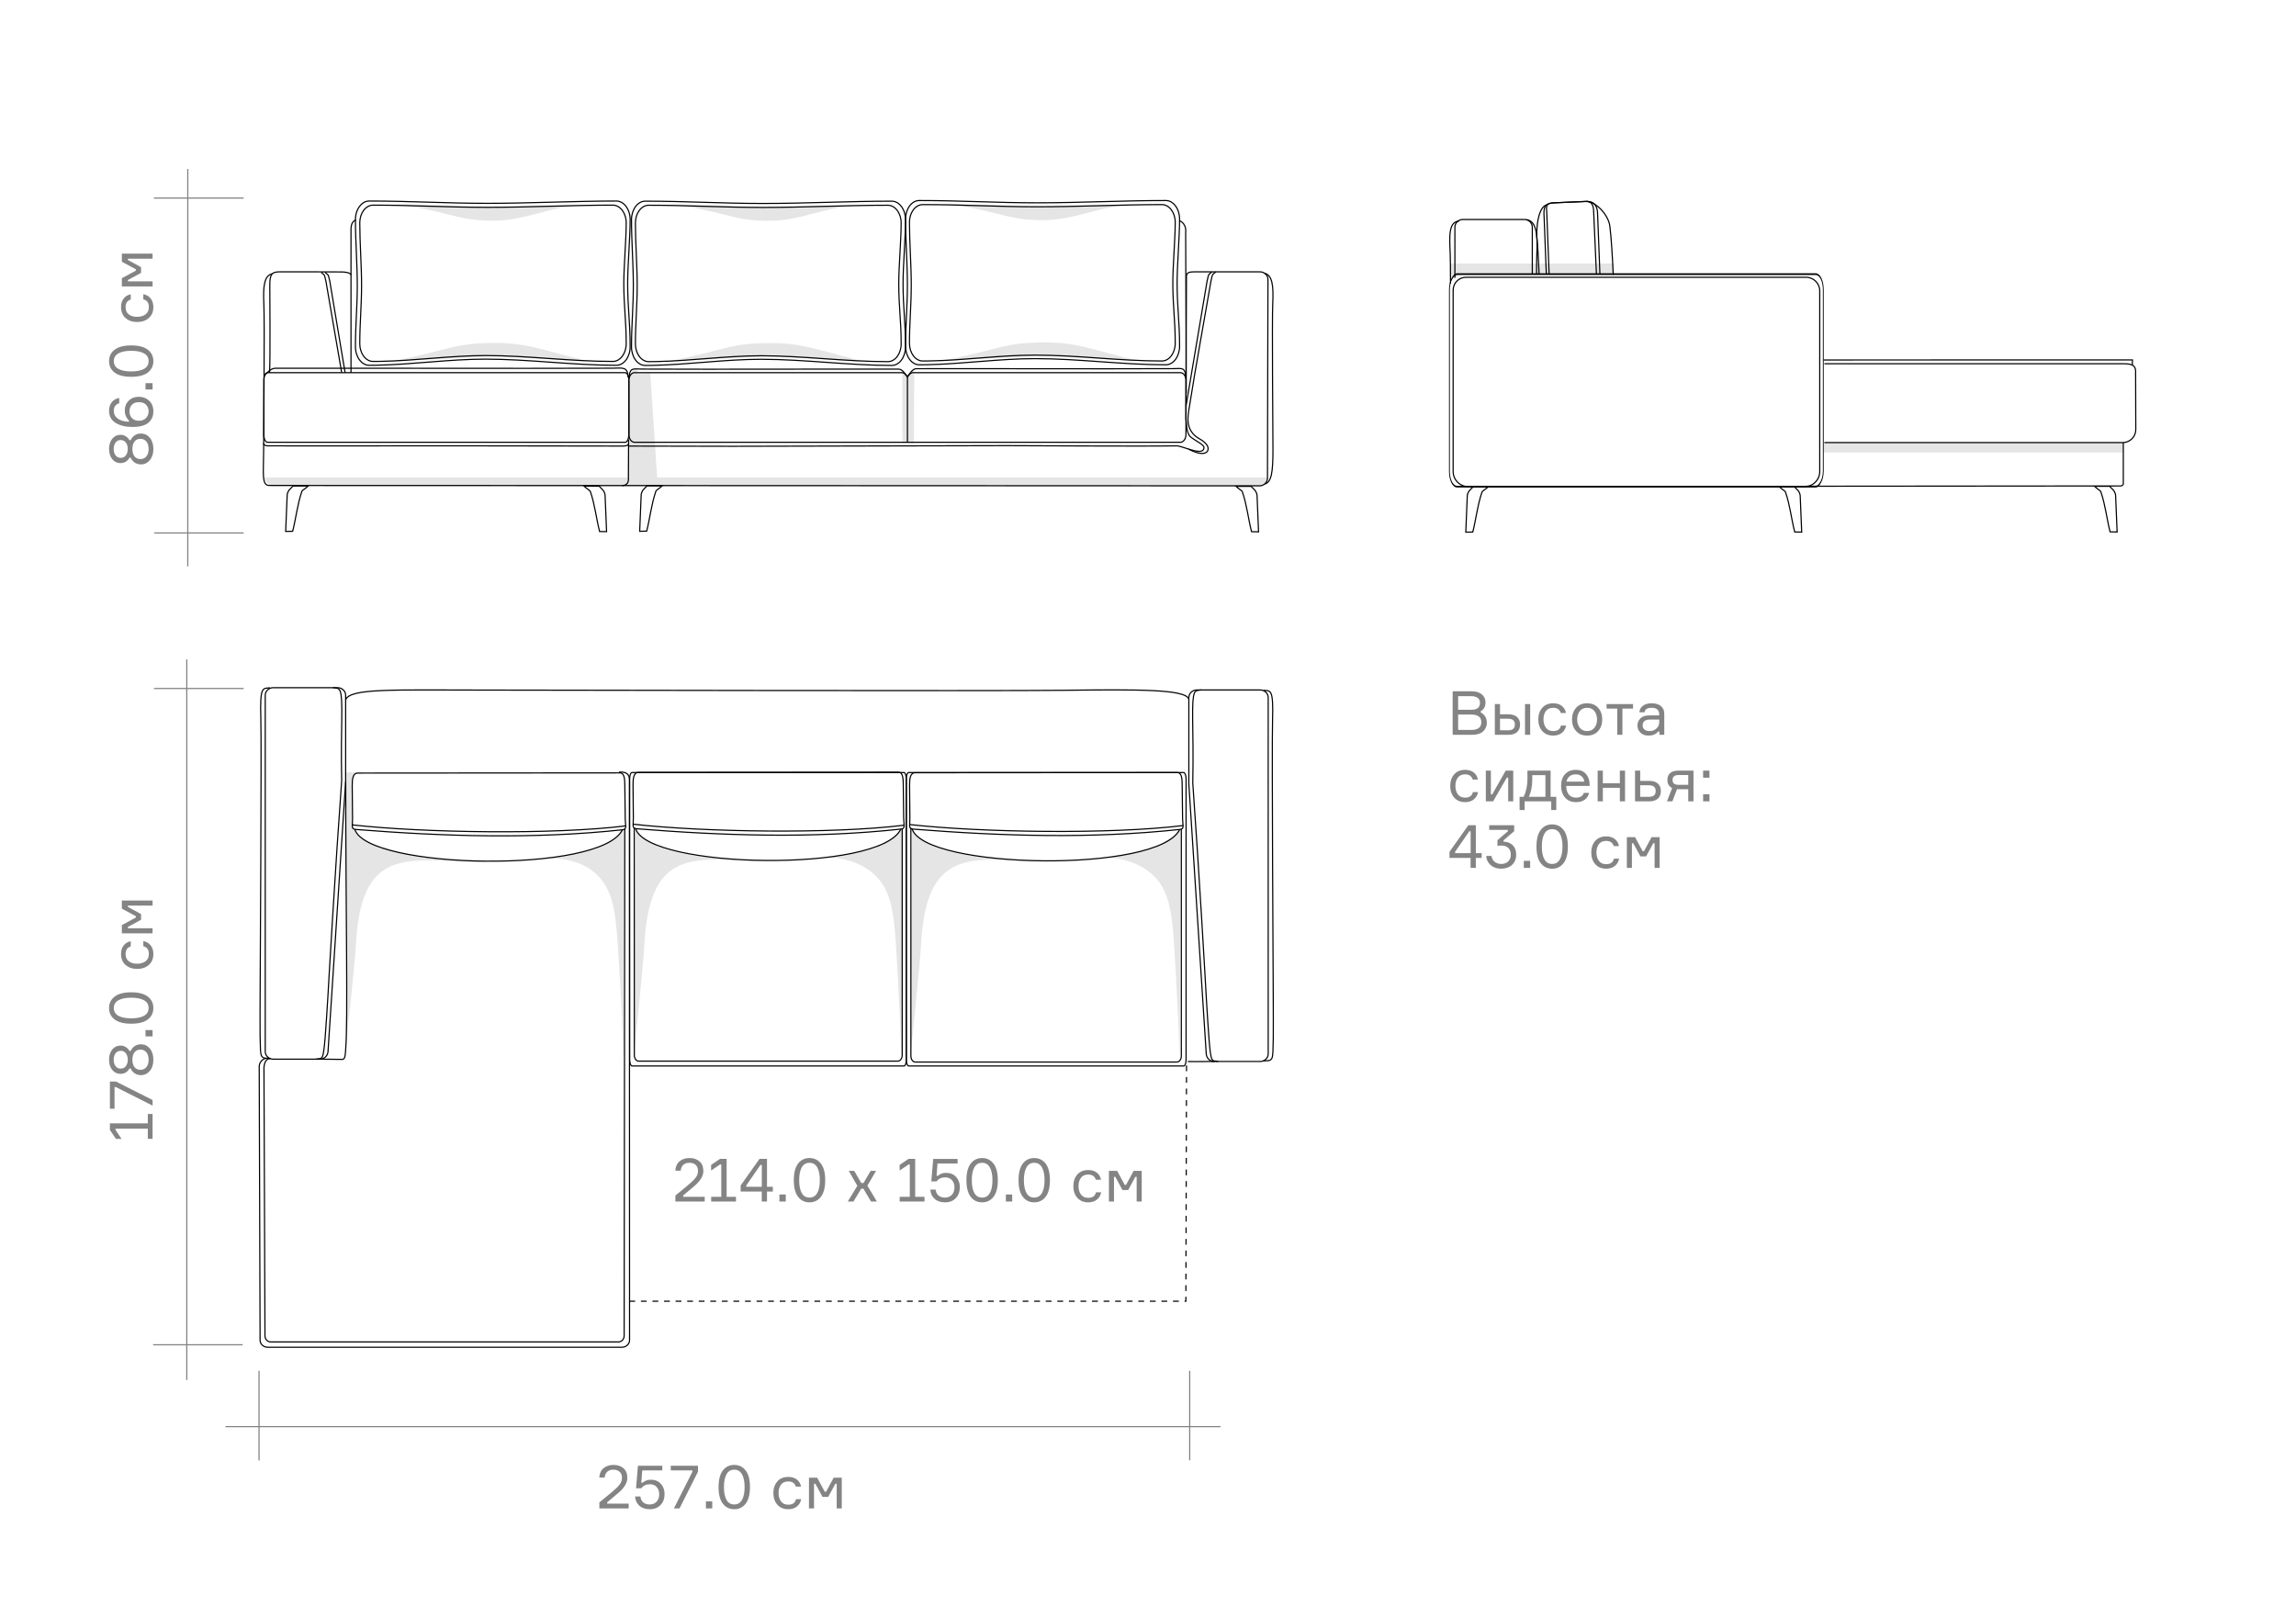 <?xml version="1.0" encoding="UTF-8"?>
<!DOCTYPE svg PUBLIC "-//W3C//DTD SVG 1.1//EN" "http://www.w3.org/Graphics/SVG/1.1/DTD/svg11.dtd">
<!-- Creator: CorelDRAW 2021.5 -->
<svg xmlns="http://www.w3.org/2000/svg" xml:space="preserve" width="210mm" height="148mm" version="1.1" shape-rendering="geometricPrecision" text-rendering="geometricPrecision" image-rendering="optimizeQuality" fill-rule="evenodd" clip-rule="evenodd"
viewBox="0 0 20985.75 14789.96"
 xmlns:xlink="http://www.w3.org/1999/xlink"
 xmlns:xodm="http://www.corel.com/coreldraw/odm/2003">
 <g id="Тени">
  <rect fill="none" width="20985.75" height="14789.96"/>
  <path fill="black" fill-opacity="0.102" d="M3579.36 1864.62c501.36,55.68 574.45,147.81 898.03,152.65 344.87,5.17 522.78,-135.36 908.34,-144.47 -301.67,6.28 -596.81,15.2 -898.49,21.5l-907.88 -29.67z"/>
  <path fill="black" fill-opacity="0.102" d="M3572.98 3305.39c531.2,-106.58 568.48,-162.68 892.04,-169.93 344.89,-7.72 454.79,55.66 914.64,167.84 -301.67,-9.41 -596.72,-38.51 -898.39,-47.96l-908.29 50.06z"/>
  <path fill="black" fill-opacity="0.102" d="M6101.69 1865.9c500.14,55.68 573.05,147.81 895.83,152.65 344.04,5.17 521.51,-135.36 906.13,-144.47 -300.93,6.28 -595.37,15.2 -896.3,21.5l-905.67 -29.67z"/>
  <path fill="black" fill-opacity="0.102" d="M6095.32 3306.66c529.91,-106.58 567.1,-162.68 889.88,-169.93 344.04,-7.73 453.68,55.65 912.41,167.84 -300.94,-9.41 -595.28,-38.51 -896.2,-47.96l-906.08 50.06z"/>
  <path fill="black" fill-opacity="0.102" d="M2411.25 4365l3325.87 0 17.58 -877.22 3.88 -10.53 0.11 -47.06 27.72 -49.88 39.38 -12.93 0.49 48.53 117.33 -9.42 62.71 958.52 5584.87 0c-13.98,53.42 -66.34,81.41 -66.34,81.41 -3013.14,0 -6026.29,0 -9039.43,0 0,5.28 -62.44,-38.95 -74.16,-81.41zm5835.18 -988.62l53.89 56.11 56.09 -54.44 -3.28 671.83 -104.61 0 -2.1 -673.5z"/>
  <polygon fill="black" fill-opacity="0.102" points="13252.69,2409.2 14751.78,2409.2 14751.78,2499.83 13349.71,2499.83 13257.16,2565.51 13252.69,2499.83 "/>
  <g id="_2238482358416">
   <path fill="black" fill-opacity="0.102" d="M8606.66 1860c500.13,55.68 573.04,147.81 895.83,152.65 344.04,5.17 521.5,-135.36 906.13,-144.47 -300.94,6.28 -595.37,15.2 -896.3,21.5l-905.67 -29.67z"/>
   <path fill="black" fill-opacity="0.102" d="M8600.29 3300.76c529.91,-106.59 567.09,-162.68 889.87,-169.93 344.05,-7.73 453.68,55.65 912.41,167.84 -300.94,-9.41 -595.27,-38.51 -896.2,-47.96l-906.07 50.06z"/>
  </g>
  <path fill="black" fill-opacity="0.102" d="M3167.29 8626.85c15.3,253.18 -7.42,959.59 -7.42,959.59 0,0 84.34,-781.4 93.77,-957.62 46.05,-859.32 437.68,-774.58 1032,-747.81 63.62,2.86 133.87,-1.07 207.89,-7.73 -18.64,0.39 -37.29,0.7 -55.78,0.86 -421.08,3.64 -928.51,-86.16 -1118.06,-202.51 -97.63,-59.95 -106.56,-153.98 -97.88,-205.95l-1.92 -319.7c-0.26,-43.65 18.84,-69.85 44.39,-88.24l-70.72 1.64 -34.2 3m1843.69 781.61c155.29,2.48 300.57,30.54 412.58,117.64 207.62,161.44 214.68,403.55 243.5,870.89 42.22,685.13 40.27,1064.06 41.13,698.51l4.56 -1944c0,0 7.79,-17.45 -29.09,-0.2 -3.96,55.49 -33.17,59.65 -134.34,125.06 -103.41,66.88 -293.41,98.22 -538.34,132.11z"/>
  <path fill="black" fill-opacity="0.102" d="M5797.55 8709.08c6.74,278.04 1.74,889.1 1.74,889.1 0,0 81.05,-781.41 90.13,-957.62 44.25,-859.32 420.7,-796.67 991.96,-769.92 61.17,2.86 128.67,-1.06 199.83,-7.72 -17.9,0.39 -35.89,0.7 -53.61,0.85 -404.77,3.62 -890.6,-42.67 -1072.79,-159 -185.26,-118.32 -105.55,-69.11 -145.45,-129.88l-11.8 1134.2zm1762.78 -872.07c149.27,2.48 299.55,49.24 407.2,136.34 199.57,161.42 206.35,403.55 234.06,870.9 40.58,685.12 38.71,1064.05 39.54,698.5l4.39 -1944c0,0 7.48,-17.45 -27.97,-0.2 -17.52,40.35 -41.66,46.07 -138.89,111.46 -99.39,66.85 -282.9,93.12 -518.34,127z"/>
  <path fill="black" fill-opacity="0.102" d="M8325.66 8709.82c6.78,278.04 1.74,889.1 1.74,889.1 0,0 81.55,-781.41 90.68,-957.62 44.52,-859.32 423.24,-796.66 997.94,-769.91 61.54,2.86 129.44,-1.07 201.03,-7.73 -18.01,0.39 -36.1,0.7 -53.94,0.85 -407.19,3.62 -895.96,-42.66 -1079.25,-159 -186.38,-118.32 -106.19,-69.11 -146.33,-129.88l-11.87 1134.2zm1773.41 -872.06c150.17,2.47 301.36,49.24 409.66,136.34 200.77,161.41 207.6,403.54 235.47,870.89 40.83,685.12 38.94,1064.05 39.78,698.5l4.42 -1944c0,0 7.52,-17.45 -28.14,-0.2 -17.63,40.35 -41.91,46.07 -139.73,111.47 -99.99,66.85 -284.61,93.11 -521.47,127z"/>
  <polygon fill="black" fill-opacity="0.102" points="16666.68,4045.87 19407.32,4045.87 19407.32,4136.5 16844.06,4136.5 16666.68,4136.5 "/>
 </g>
 <g id="Схема">
  <g id="_2238482356832">
   <path fill="none" stroke="black" stroke-width="10.57" stroke-miterlimit="22.926" d="M13297.9 2539.46l0 -462.04c0,-38.92 31.84,-70.75 70.74,-70.75l566.01 0c38.91,0 70.74,31.84 70.74,70.75l0 428.88"/>
   <path fill="none" stroke="black" stroke-width="10.57" stroke-miterlimit="22.926" d="M13336.07 2020.92c-92.14,6.53 -89.65,121.97 -81.09,295.37 1.92,38.74 2.7,142.73 2.81,277"/>
   <path fill="none" stroke="black" stroke-width="10.57" stroke-miterlimit="22.926" d="M13949.2 2008.18c92.14,6.7 106.39,133.43 97.84,310.8 -1.4,29.06 -2.23,100.55 -2.59,187.32"/>
   <path fill="none" stroke="black" stroke-width="10.57" stroke-miterlimit="22.926" d="M14133.53 2506.31l-19.48 -505.39c-2.73,-71.03 -17.04,-142.4 84.33,-146.61l299.22 -12.43c26.9,-1.12 100.09,-3.39 104.38,107.82l21.45 556.61"/>
   <path fill="none" stroke="black" stroke-width="10.57" stroke-miterlimit="22.926" d="M14147.2 1870.75c-91.93,7.36 -109.78,231.87 -97.33,328.86 5.24,40.78 12.1,176.26 17.99,309.8"/>
   <path fill="none" stroke="black" stroke-width="10.57" stroke-miterlimit="22.926" d="M14497.62 1841.88c92.22,0 203.26,124.86 216.15,222.45 13.85,104.8 24.34,288.27 31.51,447.67"/>
   <rect fill="none" stroke="black" stroke-width="10.57" stroke-miterlimit="22.926" transform="matrix(1.40797E-14 -1.45 0.714 5.15901E-14 13247.9 4448.55)" width="1339.75" height="4785.98" rx="96.77" ry="96.77"/>
   <path fill="none" stroke="black" stroke-width="10.57" stroke-miterlimit="22.926" d="M16400.34 4448.58l-138.89 0c16.05,16.62 61.9,44.74 58.3,49.55 41.38,120.85 53.49,244.82 83.93,364.78 21.35,0.46 42.69,0.91 64.03,1.37 -4.94,-113.69 -8.53,-214.23 -13.47,-327.94 1.32,-13.2 -7.12,-35.34 -18.35,-50.6l-35.56 -37.16z"/>
   <path fill="none" stroke="black" stroke-width="10.57" stroke-miterlimit="22.926" d="M13464.85 4449.12l138.89 0c-16.05,16.62 -61.9,44.74 -58.3,49.55 -41.38,120.84 -53.49,244.82 -83.94,364.77 -21.34,0.46 -42.68,0.92 -64.02,1.38 4.94,-113.69 8.53,-214.23 13.47,-327.94 -1.33,-13.2 7.12,-35.34 18.35,-50.6l35.56 -37.16z"/>
   <path fill="none" stroke="black" stroke-width="10.57" stroke-miterlimit="22.926" d="M13281.91 2652.33l0 1657.98c0,76.03 62.2,138.24 138.24,138.24l3074.24 0c76.04,0 138.24,-62.21 138.24,-138.24l0 -1651.16c0,-68.51 -56.05,-124.57 -124.57,-124.57l-3108.42 0c-64.76,0 -117.73,52.98 -117.73,117.74z"/>
   <path fill="none" stroke="black" stroke-width="10.57" stroke-miterlimit="22.926" d="M14159.23 2506.31l-21.13 -551.94c-2.39,-71.04 -18.03,-96.58 70.69,-100.52l269.05 -11.97c23.53,-1.05 83.7,-13.78 88.04,84.11l25.7 580.31"/>
   <path fill="none" stroke="black" stroke-width="10.57" stroke-miterlimit="22.926" d="M16675.26 3325.13l2727.17 0c65.46,0 117.22,4.63 117.41,70.03l1.58 531.72c0.19,65.43 -53.56,118.99 -118.99,118.99l-2727.39 0"/>
   <path fill="none" stroke="black" stroke-width="10.57" stroke-miterlimit="22.926" d="M19283.04 4445.65l-139.48 0c16.12,16.7 62.16,44.93 58.54,49.76 41.56,121.36 53.72,245.87 84.3,366.33 21.43,0.46 42.86,0.92 64.3,1.38 -4.97,-114.18 -8.57,-215.14 -13.53,-329.33 1.33,-13.27 -7.15,-35.5 -18.44,-50.82l-35.7 -37.32z"/>
   <path fill="none" stroke="black" stroke-width="10.57" stroke-miterlimit="22.926" d="M19407.32 4045.87c0,132.13 0,245.26 0,377.39 -1.06,13.56 -17.06,19.01 -25.58,19.01l-2874.4 2.52"/>
   <polyline fill="none" stroke="black" stroke-width="10.57" stroke-miterlimit="22.926" points="19489.54,3337.49 19490.74,3290.33 16666.68,3290.62 "/>
  </g>
  <g id="_2238482364560">
   <g>
    <path fill="none" stroke="black" stroke-width="10.57" stroke-miterlimit="22.926" d="M8402.05 1833.1c373.2,0 704.82,20.99 1078.02,20.99 378.23,0 798.04,-20.99 1176.27,-20.99 68.88,0 125.24,76.41 125.24,169.8 0,161.22 -22.67,419.77 -22.67,581 0,226.13 22.67,354.9 22.67,581.03 0,93.39 -56.36,169.79 -125.24,169.79 -398.39,0 -796.78,-56.35 -1195.17,-56.35 -330.55,0 -661.09,49.4 -991.64,55.69 -22.49,0.43 -44.99,0.66 -67.48,0.66 -68.88,0 -125.24,-76.41 -125.24,-169.79 0,-195.38 16.92,-365.63 16.92,-561.01 0,-191.97 -16.92,-409.05 -16.92,-601.01 0,-93.4 56.36,-169.8 125.24,-169.8z"/>
    <path fill="none" stroke="black" stroke-width="10.57" stroke-miterlimit="22.926" d="M8434.08 1870.32c361.92,0 683.54,19.98 1045.45,19.98 366.81,0 773.93,-19.98 1140.75,-19.98 66.8,0 121.46,72.74 121.46,161.66 0,153.51 -21.99,399.68 -21.99,553.17 0,215.29 21.99,337.9 21.99,553.18 0,88.92 -54.65,161.67 -121.46,161.67 -386.36,0 -772.72,-53.65 -1159.06,-53.65 -320.56,0 -641.12,47.03 -961.68,53.02 -21.82,0.41 -43.63,0.63 -65.46,0.63 -66.8,0 -121.46,-72.75 -121.46,-161.67 0,-186.01 16.4,-348.11 16.4,-534.14 0,-182.77 -16.4,-389.46 -16.4,-572.22 0,-88.92 54.65,-161.66 121.46,-161.66z"/>
   </g>
   <path fill="none" stroke="black" stroke-width="10.57" stroke-miterlimit="22.926" d="M2487.83 2502.96c-71.14,15.67 -84.63,108.34 -76.06,278.79 7.37,146.78 -2.07,1246.6 -2.07,1330.81 0,208.88 -21.18,325.27 50.24,325.12"/>
   <path fill="none" stroke="black" stroke-width="10.57" stroke-miterlimit="22.926" d="M5799.46 3406.48c811.46,0 1622.91,0 2434.36,0 34.9,-1.42 44.52,18.55 60.38,40.5 14.68,-24.04 33.63,-43.54 57,-40.5l2437.71 0c28,0 50.92,31.85 50.92,70.75l0 495.24c0,38.9 -22.91,70.74 -50.92,70.74l-4989.45 0c-28,0 -50.92,-31.84 -50.92,-70.74l0 -20.57 0 -474.68c0,-38.91 22.91,-70.75 50.92,-70.75z"/>
   <path fill="none" stroke="black" stroke-width="10.57" stroke-miterlimit="22.926" d="M8294.22 3446.98c-20.01,-26.34 -46.42,-72.47 -79.68,-72.54 -783.96,-1.72 -1570.31,2.96 -2353.32,-0.61 -70.42,-0.31 -107.64,-18.88 -110.42,82.59"/>
   <path fill="none" stroke="black" stroke-width="10.57" stroke-miterlimit="22.926" d="M3208.18 3406.83l0 -1297.59c-1.56,-57.64 12.16,-85.8 44.83,-98.84m7527.69 6.11c43.74,20.93 62,61.27 56.42,109.44l5.25 1470.42"/>
   <line fill="none" stroke="black" stroke-width="10.57" stroke-miterlimit="22.926" x1="8294.28" y1="4045.24" x2="8294.2" y2= "3446.98" />
   <path fill="none" stroke="black" stroke-width="10.57" stroke-miterlimit="22.926" d="M5897.1 1839c373.2,0 704.81,20.99 1078.01,20.99 378.24,0 798.05,-20.99 1176.28,-20.99 68.88,0 125.24,76.41 125.24,169.8 0,161.22 -22.67,419.77 -22.67,581.01 0,226.12 22.67,354.89 22.67,581.02 0,93.39 -56.36,169.79 -125.24,169.79 -398.39,0 -796.78,-56.35 -1195.18,-56.35 -330.54,0 -661.09,49.4 -991.63,55.69 -22.49,0.43 -44.99,0.66 -67.48,0.66 -68.89,0 -125.24,-76.41 -125.24,-169.79 0,-195.38 16.91,-365.63 16.91,-561.01 0,-191.97 -16.91,-409.05 -16.91,-601.01 0,-93.4 56.35,-169.8 125.24,-169.8z"/>
   <path fill="none" stroke="black" stroke-width="10.57" stroke-miterlimit="22.926" d="M2678.5 4442.32l138.89 0c-16.05,16.62 -61.9,44.73 -58.29,49.55 -41.38,120.84 -53.5,244.82 -83.94,364.77 -21.34,0.46 -42.68,0.92 -64.03,1.38 4.95,-113.7 8.53,-214.24 13.47,-327.94 -1.32,-13.21 7.12,-35.35 18.36,-50.61l35.55 -37.15z"/>
   <path fill="none" stroke="black" stroke-width="10.57" stroke-miterlimit="22.926" d="M2972.3 2490.14c23.69,27.73 25.97,0 42.51,83.22l139.38 833.11"/>
   <path fill="none" stroke="black" stroke-width="10.57" stroke-miterlimit="22.926" d="M11556.93 2497.95c71.14,15.67 84.61,108.33 76.05,278.79 -7.37,146.79 2.07,1246.6 2.07,1330.82 0,208.88 -12.43,299.82 -74.92,317.07"/>
   <path fill="none" stroke="black" stroke-width="10.57" stroke-miterlimit="22.926" d="M11435.89 4445.95l-138.89 0c16.06,16.62 61.9,44.74 58.3,49.55 41.38,120.85 53.5,244.82 83.94,364.77 21.34,0.47 42.68,0.92 64.03,1.38 -4.95,-113.69 -8.54,-214.23 -13.47,-327.94 1.32,-13.2 -7.12,-35.34 -18.36,-50.6l-35.56 -37.16z"/>
   <path fill="none" stroke="black" stroke-width="10.57" stroke-miterlimit="22.926" d="M11075.55 2485.89c-23.7,27.72 -25.96,0 -42.51,83.22l-193.34 1146.07"/>
   <path fill="none" stroke="black" stroke-width="10.57" stroke-miterlimit="22.926" d="M11110.93 2485.89c-23.7,27.72 -25.96,0 -42.51,83.22 -65.46,381.23 -136.13,760.99 -196.42,1143.7 -13.6,86.36 -49.43,223.11 97.27,302.22 29.94,16.14 64.94,45.52 71.57,74.08 11.38,49.02 -39.65,89.19 -177.93,15.97"/>
   <path fill="none" stroke="black" stroke-width="10.57" stroke-miterlimit="22.926" d="M2936.93 2490.14c23.69,27.73 25.97,0 42.52,83.22l143.62 833.11"/>
   <path fill="none" stroke="black" stroke-width="10.57" stroke-miterlimit="22.926" d="M5929.12 1876.23c361.92,0 683.53,19.98 1045.45,19.98 366.81,0 773.93,-19.98 1140.75,-19.98 66.8,0 121.46,72.74 121.46,161.66 0,153.51 -21.99,399.68 -21.99,553.17 0,215.29 21.99,337.9 21.99,553.18 0,88.92 -54.65,161.67 -121.46,161.67 -386.36,0 -772.72,-53.65 -1159.07,-53.65 -320.55,0 -641.12,47.03 -961.68,53.02 -21.82,0.41 -43.63,0.63 -65.45,0.63 -66.8,0 -121.46,-72.75 -121.46,-161.67 0,-186.01 16.4,-348.11 16.4,-534.14 0,-182.77 -16.4,-389.46 -16.4,-572.22 0,-88.92 54.65,-161.66 121.46,-161.66z"/>
   <path fill="none" stroke="black" stroke-width="10.57" stroke-miterlimit="22.926" d="M3374.27 1837.72c374.11,0 706.54,20.99 1080.65,20.99 379.16,0 800,-20.99 1179.15,-20.99 69.05,0 125.55,76.41 125.55,169.8 0,161.22 -22.73,419.77 -22.73,581.01 0,226.12 22.73,354.89 22.73,581.02 0,93.39 -56.5,169.79 -125.55,169.79 -399.36,0 -798.73,-56.35 -1198.09,-56.35 -331.35,0 -662.71,49.4 -994.05,55.69 -22.55,0.43 -45.1,0.66 -67.65,0.66 -69.05,0 -125.55,-76.41 -125.55,-169.79 0,-195.38 16.96,-365.63 16.96,-561.01 0,-191.97 -16.96,-409.05 -16.96,-601.01 0,-93.4 56.5,-169.8 125.55,-169.8z"/>
   <path fill="none" stroke="black" stroke-width="10.57" stroke-miterlimit="22.926" d="M3410.15 1875.25c362.83,0 685.25,19.97 1048.09,19.97 367.73,0 775.88,-19.97 1143.61,-19.97 66.97,0 121.77,72.69 121.77,161.56 0,153.4 -22.05,399.41 -22.05,552.81 0,215.14 22.05,337.67 22.05,552.82 0,88.86 -54.79,161.56 -121.77,161.56 -387.33,0 -774.65,-53.62 -1161.99,-53.62 -321.36,0 -642.73,47.01 -964.1,52.99 -21.88,0.4 -43.74,0.63 -65.62,0.63 -66.97,0 -121.77,-72.7 -121.77,-161.56 0,-185.9 16.44,-347.89 16.44,-533.79 0,-182.66 -16.44,-389.21 -16.44,-571.85 0,-88.87 54.79,-161.56 121.77,-161.56z"/>
   <path fill="none" stroke="black" stroke-width="10.57" stroke-miterlimit="22.926" d="M8294.29 3443.14c20,-26.35 46.42,-72.47 79.68,-72.54 783.95,-1.73 1570.29,2.96 2353.29,-0.61 70.43,-0.32 107.64,-18.89 110.42,82.59"/>
   <path fill="none" stroke="black" stroke-width="10.57" stroke-miterlimit="22.926" d="M2444.75 3406.48c1100.33,0 2168.9,0 3269.31,0 18.35,0 33.36,31.85 33.36,70.75l0 495.24c0,38.9 -15.01,70.74 -33.36,70.74l-3269.31 0c-18.35,0 -33.36,-31.84 -33.36,-70.74l0 -20.57 0 -474.68c0,-38.91 15.01,-70.75 33.36,-70.75z"/>
   <path fill="none" stroke="black" stroke-width="10.57" stroke-miterlimit="22.926" d="M2464.08 3406.48c7.37,-146.79 1.79,-714.55 1.98,-801.46 0.2,-97.71 19.14,-118.91 84.15,-119.86 34.66,-0.49 210.11,-0.06 318.8,-0.05 27.9,0 183.48,0.59 257.59,0.84 22.35,0.07 81.59,6.27 81.59,29.08"/>
   <path fill="none" stroke="black" stroke-width="10.57" stroke-miterlimit="22.926" d="M2411.4 3439.09c26.18,-26.35 60.78,-72.47 104.31,-72.54 1026.28,-1.73 2055.71,2.96 3080.76,-0.61 92.2,-0.32 140.91,-18.88 144.55,82.59"/>
   <path fill="none" stroke="black" stroke-width="10.57" stroke-miterlimit="22.926" d="M5476.83 4444.26l-138.88 0c16.05,16.62 61.89,44.74 58.29,49.55 41.38,120.85 53.5,244.82 83.94,364.77 21.34,0.46 42.68,0.92 64.03,1.38 -4.95,-113.69 -8.54,-214.23 -13.47,-327.94 1.32,-13.2 -7.12,-35.34 -18.36,-50.6l-35.56 -37.16z"/>
   <path fill="none" stroke="black" stroke-width="10.57" stroke-miterlimit="22.926" d="M5914.18 4440.96l138.89 0c-16.05,16.62 -61.9,44.73 -58.29,49.55 -41.39,120.84 -53.5,244.82 -83.94,364.77 -21.35,0.46 -42.68,0.92 -64.03,1.38 4.94,-113.7 8.53,-214.24 13.47,-327.94 -1.32,-13.21 7.12,-35.35 18.36,-50.6l35.55 -37.16z"/>
   <path fill="none" stroke="black" stroke-width="10.57" stroke-miterlimit="22.926" d="M2459.94 4437.68l4237.78 1.35 4816.13 2.04c39.08,0.01 70.97,-32.02 71.06,-71.05l4.41 -1813.8c0.08,-39.05 -31.99,-71.05 -71.06,-71.05l-602.98 0c-39.02,0 -70.9,3.27 -71.04,42.35l-4.88 1298.12c7.76,54.71 2.46,140.12 49.38,173.7 85.33,61.07 132.84,70.87 110.1,111.75 -33.61,49.84 -203.55,-41.15 -250.34,-35.31 -355.48,5.26 -1300.16,-1.98 -1550.76,-1.98 -70.91,0 -1229.17,3.48 -2500.01,5.96 -67.13,-0.13 -453.87,-0.87 -951.54,-2.04 -0.91,0 0.17,-31.16 -0.86,-21.13 -2.01,19.52 -42.76,21.02 -49.51,21.02 -686.31,-1.42 -1481.09,-2.92 -1548.21,-2.35 -461.61,-0.6 -1527.23,2.52 -1704.46,-0.1 -14.03,-0.21 -33.23,-6.18 -33.14,-23.12"/>
   <path fill="none" stroke="black" stroke-width="10.57" stroke-miterlimit="22.926" d="M5745.33 4018.71c0.13,110.69 -1.5,249.47 -1.37,360.18 2.18,39.62 -23.71,59.84 -58.05,59.82"/>
  </g>
  <g id="_2238482365952">
   <polyline fill="none" stroke="black" stroke-width="10.57" stroke-miterlimit="22.926" stroke-dasharray="52.864 52.864" points="5752.25,11895.17 10839.09,11895.17 10845.14,9699.24 "/>
   <rect fill="none" stroke="black" stroke-width="10.57" stroke-miterlimit="22.926" x="8283.61" y="7062.11" width="2557.25" height="2682.35" rx="21.07" ry="55.88"/>
   <path fill="none" stroke="black" stroke-width="10.57" stroke-miterlimit="22.926" d="M10782.8 7582.34c-192.99,402.87 -2327.86,363.2 -2445.65,-4.22"/>
   <rect fill="none" stroke="black" stroke-width="10.57" stroke-miterlimit="22.926" x="5755.27" y="7062.04" width="2528.34" height="2682.42" rx="20.83" ry="55.89"/>
   <path fill="none" stroke="black" stroke-width="10.57" stroke-miterlimit="22.926" d="M3085.83 6286.27l-587.99 0c-40.43,0 -73.51,31.27 -73.51,69.51l0 3256.92c0,38.23 33.08,69.51 73.51,69.51l426.79 0c40.43,0 71.01,-31.34 73.5,-69.51l161.2 -2468.28 0 -788.63c0,-38.24 -33.07,-69.51 -73.5,-69.51z"/>
   <path fill="none" stroke="black" stroke-width="10.57" stroke-miterlimit="22.926" d="M2467.51 6287.22c-63.8,9.01 -92.54,-22.65 -83.51,275.36 7.77,256.62 -6.43,2401.57 -6.43,2548.79 0,72.1 -1.81,303.56 -0.15,360.81 3.16,109.75 0.85,159.67 14.72,182.53 15.56,25.65 48.77,17.24 78.68,21.03"/>
   <path fill="none" stroke="black" stroke-width="10.57" stroke-miterlimit="22.926" d="M3159.86 7142.2c0,1125.92 20.94,2206.71 0,2444.24 -3.16,35.96 -0.85,97.88 -30.41,97.87 -66.17,-0.03 -195.27,-3.13 -208.52,-2.1"/>
   <path fill="none" stroke="black" stroke-width="10.57" stroke-miterlimit="22.926" d="M10866.14 6391.45c-25.49,-92.14 -475.65,-89.65 -1151.91,-81.08 -582.31,7.36 -4945.54,-2.07 -5279.62,-2.07 -828.67,0 -1238.93,-19.06 -1275.27,89.63"/>
   <path fill="none" stroke="black" stroke-width="10.57" stroke-miterlimit="22.926" d="M10758.71 7062.1l-2393.55 1.73c-45.12,0.03 -52.1,52.2 -51.52,115.79l2.83 302.82c0.6,63.62 -15.39,93.86 29.7,96.76 799.94,63.37 1618.56,90.78 2436.63,3.14 45.09,-2.92 26.9,-36.23 26.14,-99.9l-3.58 -297.88c-0.76,-63.68 -1.56,-122.5 -46.65,-122.47z"/>
   <path fill="none" stroke="black" stroke-width="10.57" stroke-miterlimit="22.926" d="M3043.97 6286.27c63.33,9.01 83.95,-17.6 79.87,283.43 -0.98,71.71 -6.6,331.98 -0.97,567.44 -56.46,771.36 -120.23,1865.79 -125.8,1971.97 -3.78,72.07 -20.96,328.11 -25.92,385.32 -18.54,213.75 -25.95,175.3 -84.13,187.78"/>
   <path fill="none" stroke="black" stroke-width="10.57" stroke-miterlimit="22.926" d="M10938.68 6307.34l580.31 0c39.89,0 72.54,31.27 72.54,69.5l0 3256.93c0,38.23 -32.65,69.51 -72.54,69.51l-421.21 0c-39.89,0 -70.07,-31.35 -72.53,-69.51l-159.09 -2468.28 0 -788.64c0,-38.23 32.64,-69.5 72.53,-69.5z"/>
   <path fill="none" stroke="black" stroke-width="10.57" stroke-miterlimit="22.926" d="M11548.92 6309.86c62.97,9.01 91.33,-22.65 82.41,275.36 -7.66,256.62 6.35,2401.57 6.35,2548.8 0,72.09 1.79,303.55 0.15,360.81 -3.12,109.74 -0.84,159.66 -14.52,182.53 -15.36,25.64 -48.14,17.23 -77.66,21.03"/>
   <path fill="none" stroke="black" stroke-width="10.57" stroke-miterlimit="22.926" d="M10856.25 9703.62c73.49,2.87 224.79,-1.85 245.17,-0.35"/>
   <path fill="none" stroke="black" stroke-width="10.57" stroke-miterlimit="22.926" d="M10980 6307.34c-62.51,9 -82.85,-17.6 -78.83,283.43 0.97,71.71 6.52,331.98 0.96,567.44 55.72,771.35 118.66,1865.79 124.16,1971.96 3.73,72.08 20.69,328.11 25.58,385.33 18.3,213.75 25.62,175.3 83.04,187.78"/>
   <path fill="none" stroke="black" stroke-width="10.57" stroke-miterlimit="22.926" d="M10814.18 7546.61c-663.48,81.92 -1849.86,63.66 -2498.27,-8.91"/>
   <path fill="none" stroke="black" stroke-width="10.57" stroke-miterlimit="22.926" d="M8233.72 7579.08c-191.32,402.88 -2307.6,363.2 -2424.37,-4.22"/>
   <path fill="none" stroke="black" stroke-width="10.57" stroke-miterlimit="22.926" d="M8209.85 7058.86l-2372.73 1.73c-44.72,0.03 -51.65,52.2 -51.07,115.79l2.81 302.81c0.59,63.62 -15.26,93.86 29.43,96.76 792.98,63.37 1604.48,90.79 2415.43,3.14 44.69,-2.91 26.66,-36.22 25.91,-99.9l-3.55 -297.87c-0.75,-63.68 -1.54,-122.5 -46.24,-122.47z"/>
   <path fill="none" stroke="black" stroke-width="10.57" stroke-miterlimit="22.926" d="M8264.82 7543.35c-657.69,81.92 -1833.76,63.66 -2476.53,-8.9"/>
   <path fill="none" stroke="black" stroke-width="10.57" stroke-miterlimit="22.926" d="M5688.53 7585.45c-193,402.88 -2327.86,363.2 -2445.65,-4.22"/>
   <path fill="none" stroke="black" stroke-width="10.57" stroke-miterlimit="22.926" d="M5664.44 7065.21l-2393.55 1.74c-45.12,0.02 -52.1,52.2 -51.52,115.78l2.83 302.82c0.59,63.62 -15.39,93.86 29.69,96.76 799.95,63.37 1618.57,90.79 2436.64,3.14 45.09,-2.91 26.9,-36.23 26.14,-99.9l-3.58 -297.87c-0.76,-63.68 -1.56,-122.5 -46.65,-122.48z"/>
   <path fill="none" stroke="black" stroke-width="10.57" stroke-miterlimit="22.926" d="M5719.91 7549.71c-663.48,81.92 -1849.86,63.66 -2498.27,-8.9"/>
   <path fill="none" stroke="black" stroke-width="10.57" stroke-miterlimit="22.926" d="M10797.5 7581.31l0 2072.05c0,30.21 -17.86,55.09 -39.51,55.09l-2392.83 0c-21.66,0 -39.5,-24.79 -39.5,-55.09l0 -2085"/>
   <path fill="none" stroke="black" stroke-width="10.57" stroke-miterlimit="22.926" d="M8246.19 7573.07l0 2072.05c0,30.21 -17.71,55.09 -39.14,55.09l-2370 0c-21.43,0 -39.12,-24.79 -39.12,-55.09l-0.82 -2079.29"/>
   <path fill="none" stroke="black" stroke-width="10.57" stroke-miterlimit="22.926" d="M5710.64 7573.98l-5.95 4638.18c-0.02,30.18 -23.76,55.1 -52.48,55.1l-3177.85 0c-28.7,0 -52.34,-24.81 -52.46,-55.1 -3.08,-818.32 -6.21,-1636.67 -9.3,-2454.99 2.88,-34.9 15.74,-81.93 58.24,-79.86"/>
   <path fill="none" stroke="black" stroke-width="10.57" stroke-miterlimit="22.926" d="M5657.68 7058.15c78.93,-6.19 95.12,31.52 95.13,66.89l1.42 5126.34c0.02,35.4 -31.79,64.57 -70.35,64.57l-3236.36 0c-38.57,0 -70.24,-29.04 -70.35,-64.57l-7.96 -2502.18c-0.11,-35.52 31.64,-75.59 70.35,-75.59"/>
  </g>
 </g>
 <g id="Шрифт">
  <path fill="#666666" fill-rule="nonzero" fill-opacity="0.8" d="M13534.33 6500.95l0 12.25c16.71,7.8 30.18,20.06 40.39,36.78 10.21,16.71 15.32,35.1 15.32,55.15 0,33.43 -11.51,60.44 -34.55,81.05 -23.02,20.62 -56.45,30.92 -100.27,30.92l-177.72 0 0 -397.77 173.26 0c40.48,0 71.77,9.56 93.87,28.69 22.1,19.13 33.15,43.17 33.15,72.14 0,38.25 -14.48,65.19 -43.45,80.79zm-206.69 -137.05l0 124.24 122.01 0c51.62,0 77.44,-21.18 77.44,-63.52 0,-20.8 -7.42,-36.12 -22.28,-45.96 -14.85,-9.84 -33.61,-14.76 -56.26,-14.76l-120.9 0zm0 308.63l124.24 0c25.63,0 46.61,-5.48 62.96,-16.43 16.34,-10.96 24.51,-29.25 24.51,-54.88 0,-24.13 -8.08,-41.68 -24.23,-52.64 -16.16,-10.95 -37.05,-16.43 -62.68,-16.43l-124.8 0 0 140.38zm335.37 -236.21l47.36 0 0 93.6 77.44 0c33.8,0 59.89,8.16 78.27,24.51 18.39,16.34 27.58,39.18 27.58,68.52 0,29.71 -9.19,52.82 -27.58,69.35 -18.38,16.53 -44.47,24.79 -78.27,24.79l-124.8 0 0 -280.78zm47.36 133.71l0 105.85 70.75 0c23.39,0 40.11,-4.46 50.14,-13.37 10.03,-8.91 15.04,-22.1 15.04,-39.55 0,-17.46 -5.01,-30.65 -15.04,-39.56 -10.02,-8.9 -26.74,-13.36 -50.14,-13.36l-70.75 0zm228.41 -133.71l47.35 0 0 280.78 -47.35 0 0 -280.78zm328.69 196.1l47.36 0c-5.57,28.23 -18.67,50.61 -39.27,67.13 -20.62,16.53 -46.89,24.79 -78.84,24.79 -42.33,0 -75.67,-13.84 -99.99,-41.51 -24.33,-27.66 -36.5,-63.04 -36.5,-106.12 0,-43.46 12.07,-78.93 36.22,-106.41 24.14,-27.49 57.56,-41.23 100.27,-41.23 32.32,0 58.59,8.08 78.84,24.23 20.24,16.16 32.78,37.6 37.6,64.35l-47.36 0c-10.02,-31.57 -33.06,-47.35 -69.08,-47.35 -30.08,0 -52.45,9.93 -67.12,29.8 -14.67,19.87 -22.01,45.03 -22.01,75.49 0,30.83 7.42,56.45 22.28,76.88 14.85,20.43 37.13,30.64 66.84,30.64 39.37,0 62.96,-16.9 70.75,-50.7zm137.89 -161.56c24.7,-27.85 58.41,-41.78 101.12,-41.78 42.71,0 76.41,13.93 101.11,41.78 24.69,27.86 37.04,63.14 37.04,105.86 0,42.71 -12.35,77.99 -37.04,105.85 -24.7,27.85 -58.4,41.78 -101.11,41.78 -42.71,0 -76.42,-13.93 -101.12,-41.78 -24.69,-27.86 -37.04,-63.14 -37.04,-105.85 0,-42.72 12.35,-78 37.04,-105.86zm33.71 181.34c15.6,20.62 38.07,30.92 67.41,30.92 29.34,0 51.8,-10.3 67.4,-30.92 15.6,-20.61 23.4,-45.77 23.4,-75.48 0,-29.72 -7.8,-54.88 -23.4,-75.49 -15.6,-20.62 -38.06,-30.92 -67.4,-30.92 -29.34,0 -51.81,10.3 -67.41,30.92 -15.6,20.61 -23.39,45.77 -23.39,75.49 0,29.71 7.79,54.87 23.39,75.48zm245.12 -174.65l0 -41.22 241.79 0 0 41.22 -96.93 0 0 239.56 -47.36 0 0 -239.56 -97.49 0zm483.01 239.56l0 -29.53 -12.25 0c-19.32,24.51 -48.47,36.78 -87.46,36.78 -30.83,0 -55.34,-8.91 -73.54,-26.74 -18.2,-17.83 -27.3,-39.37 -27.3,-64.63 0,-25.62 8.91,-47.54 26.74,-65.74 17.83,-18.2 44.75,-27.3 80.79,-27.3l91.36 0 0 -11.14c0,-17.83 -5.57,-32.03 -16.71,-42.62 -11.14,-10.58 -28.41,-15.87 -51.81,-15.87 -40.85,0 -62.58,13.55 -65.18,40.66l-47.36 0c1.86,-25.62 12.91,-45.68 33.15,-60.17 20.25,-14.48 46.33,-21.73 78.28,-21.73 36.03,0 64.35,8.36 84.95,25.07 20.62,16.71 30.92,40.67 30.92,71.86l0 191.09 -44.57 0zm-88.02 -33.99c23.4,0 43.64,-7.7 60.73,-23.11 17.08,-15.42 25.62,-34.27 25.62,-56.55l0 -25.62 -84.12 0c-44.94,0 -67.4,17.83 -67.4,53.48 0,15.97 5.67,28.6 16.99,37.88 11.33,9.28 27.39,13.92 48.19,13.92zm-1616.72 557.71l47.36 0c-5.57,28.23 -18.67,50.61 -39.27,67.13 -20.62,16.53 -46.89,24.79 -78.84,24.79 -42.33,0 -75.67,-13.84 -99.99,-41.51 -24.33,-27.66 -36.5,-63.04 -36.5,-106.12 0,-43.46 12.07,-78.93 36.22,-106.41 24.14,-27.49 57.56,-41.23 100.27,-41.23 32.32,0 58.59,8.08 78.84,24.23 20.24,16.16 32.78,37.6 37.6,64.35l-47.36 0c-10.02,-31.57 -33.06,-47.35 -69.08,-47.35 -30.08,0 -52.45,9.93 -67.12,29.8 -14.67,19.87 -22.01,45.03 -22.01,75.49 0,30.83 7.42,56.45 22.28,76.88 14.85,20.43 37.13,30.64 66.84,30.64 39.37,0 62.96,-16.9 70.75,-50.7zm184.96 84.68l-66.85 0 0 -280.78 46.24 0 0 217.27 12.26 0 123.12 -217.27 69.08 0 0 280.78 -46.24 0 0 -217.27 -12.26 0 -125.34 217.27zm525.34 -41.22l51.81 0 0 120.89 -46.24 0 0 -79.67 -242.9 0 0 79.67 -46.25 0 0 -120.89 37.33 0c23.02,-49.03 34.54,-103.25 34.54,-162.68l0 -76.88 211.7 0 0 239.56zm-47.35 0l0 -198.34 -120.34 0 0 35.66c0,63.52 -10.21,117.74 -30.64,162.68l150.98 0zm403.9 -115.88l0 16.16 -213.92 0c0.74,33.8 8.72,60.07 23.95,78.83 15.23,18.76 37.14,28.13 65.74,28.13 38.63,0 62.4,-14.48 71.31,-43.45l47.91 0c-4.83,25.25 -17.55,45.68 -38.15,61.28 -20.62,15.6 -47.64,23.4 -81.06,23.4 -42.71,0 -76.13,-13.93 -100.27,-41.78 -24.14,-27.86 -36.22,-64.07 -36.22,-108.64 0,-43.83 12.07,-78.93 36.22,-105.3 24.14,-26.36 57.19,-39.55 99.16,-39.55 39.74,0 70.38,12.54 91.92,37.6 21.55,25.07 32.69,56.18 33.43,93.32zm-126.46 -89.69c-24.13,0 -43.45,6.22 -57.93,18.66 -14.49,12.44 -23.4,28.32 -26.74,47.64l162.11 0c-1.48,-18.95 -9.09,-34.73 -22.83,-47.36 -13.74,-12.63 -31.94,-18.94 -54.6,-18.94zm450.14 246.79l-47.35 0 0 -123.68 -155.43 0 0 123.68 -47.36 0 0 -280.78 47.36 0 0 115.88 155.43 0 0 -115.88 47.35 0 0 280.78zm485.8 -280.78l139.84 0 0 280.78 -47.91 0 0 -110.86 -85.24 0c-7.42,0 -13.18,-0.18 -17.27,-0.56l-42.34 111.42 -49.58 0 47.35 -122.01c-28.97,-13.74 -43.45,-38.25 -43.45,-73.54 0,-27.11 8.44,-48.09 25.34,-62.95 16.9,-14.86 41.32,-22.28 73.26,-22.28zm91.93 40.11l-86.91 0c-20.43,0 -34.92,3.9 -43.45,11.7 -8.54,7.79 -12.82,19.13 -12.82,33.98 0,14.49 4.28,25.44 12.82,32.87 8.53,7.43 23.02,11.14 43.45,11.14l86.91 0 0 -89.69zm-1445.14 849.07l-57.93 0 0 -64.63 57.93 0 0 64.63zm96.94 -347.07c25.99,-33.8 60.72,-50.7 104.17,-50.7 43.46,0 78.28,16.99 104.46,50.98 26.18,33.98 39.27,84.58 39.27,151.81 0,67.22 -13.09,117.74 -39.27,151.54 -26.18,33.8 -61,50.7 -104.46,50.7 -43.45,0 -78.18,-16.9 -104.17,-50.7 -26,-33.8 -39,-84.31 -39,-151.54 0,-67.59 13,-118.29 39,-152.09zm33.42 268.8c15.6,28.04 39.18,42.06 70.75,42.06 31.57,0 55.25,-14.02 71.03,-42.06 15.79,-28.04 23.68,-66.94 23.68,-116.71 0,-50.14 -7.89,-89.23 -23.68,-117.27 -15.78,-28.04 -39.46,-42.06 -71.03,-42.06 -31.57,0 -55.15,14.02 -70.75,42.06 -15.6,28.04 -23.39,67.13 -23.39,117.27 0,49.77 7.79,88.67 23.39,116.71zm635.66 -6.41l47.36 0c-5.57,28.23 -18.67,50.61 -39.27,67.13 -20.62,16.53 -46.89,24.79 -78.84,24.79 -42.33,0 -75.67,-13.84 -99.99,-41.51 -24.33,-27.66 -36.5,-63.04 -36.5,-106.12 0,-43.46 12.07,-78.93 36.22,-106.41 24.14,-27.49 57.56,-41.23 100.27,-41.23 32.32,0 58.59,8.08 78.84,24.23 20.24,16.16 32.78,37.6 37.6,64.35l-47.36 0c-10.02,-31.57 -33.06,-47.35 -69.08,-47.35 -30.08,0 -52.45,9.93 -67.12,29.8 -14.67,19.87 -22.01,45.03 -22.01,75.49 0,30.83 7.42,56.45 22.28,76.88 14.85,20.43 37.13,30.64 66.84,30.64 39.37,0 62.96,-16.9 70.75,-50.7zm118.11 84.68l0 -280.78 75.21 0 69.08 128.13 12.26 0 69.07 -128.13 74.1 0 0 280.78 -46.24 0 0 -225.63 -12.26 0 -65.18 120.34 -52.37 0 -65.18 -120.34 -12.26 0 0 225.63 -46.24 0zm122.01 -889.19l0 93.6 83 0c33.8,0 59.89,8.16 78.28,24.51 18.39,16.34 27.57,39.18 27.57,68.52 0,29.71 -9.18,52.82 -27.57,69.35 -18.39,16.53 -44.48,24.79 -78.28,24.79l-130.36 0 0 -280.78 47.36 0zm0 239.56l76.32 0c23.4,0 40.11,-4.46 50.15,-13.37 10.02,-8.91 15.04,-22.1 15.04,-39.55 0,-17.46 -5.02,-30.65 -15.04,-39.56 -10.03,-8.9 -26.74,-13.36 -50.15,-13.36l-76.32 0 0 105.85zm632.87 41.22l-57.93 0 0 -64.63 57.93 0 0 64.63zm0 -216.15l-57.93 0 0 -64.63 57.93 0 0 64.63zm-2135.39 689.74l53.48 0 0 43.45 -53.48 0 0 91.37 -47.91 0 0 -91.37 -192.76 0 0 -55.7 172.14 -242.91 68.52 0 0 255.16zm-189.41 0l142.06 0 0 -200 -12.26 0 -129.8 187.75 0 12.25zm311.98 -255.16l227.86 0 0 54.6 -97.49 83.56 0 11.7c34.55,0.74 62.49,11.51 83.84,32.31 21.36,20.8 32.04,49.59 32.04,86.35 0,39.74 -12.81,71.12 -38.44,94.15 -25.62,23.03 -58.68,34.55 -99.16,34.55 -38.99,0 -70.94,-10.96 -95.82,-32.87 -24.88,-21.92 -38.43,-49.78 -40.66,-83.57l49.03 0c2.23,21.92 11.41,39.55 27.57,52.92 16.16,13.37 36.12,20.06 59.89,20.06 27.11,0 48.66,-7.61 64.63,-22.83 15.97,-15.23 23.95,-36.03 23.95,-62.4 0,-26 -7.61,-46.33 -22.84,-61 -15.23,-14.68 -36.95,-22.02 -65.18,-22.02 -13.74,0 -25.07,1.12 -33.99,3.35l0 -51.81 95.27 -82.44 0 -12.26 -170.47 0 0 -42.34z"/>
  <path fill="#666666" fill-rule="nonzero" fill-opacity="0.8" d="M5526.67 13506.64l-49.02 0c2.23,-37.51 15.32,-66.12 39.27,-85.79 23.95,-19.69 54.13,-29.53 90.53,-29.53 37.88,0 68.43,10.3 91.64,30.92 23.21,20.62 34.83,49.86 34.83,87.74 0,46.06 -28.79,93.04 -86.35,140.94l-98.05 82.45 0 12.26 196.66 0 0 43.45 -267.97 0 0 -55.15 57.38 -46.8c35.66,-28.6 65.19,-53.66 88.58,-75.21 8.91,-7.79 16.07,-14.48 21.46,-20.06 5.39,-5.57 11.51,-12.9 18.38,-22.01 6.88,-9.09 12.07,-18.66 15.6,-28.69 3.53,-10.02 5.3,-20.43 5.3,-31.2 0,-24.13 -7.06,-42.71 -21.18,-55.71 -14.11,-12.99 -33.24,-19.5 -57.38,-19.5 -22.65,0 -40.94,6.04 -54.87,18.11 -13.92,12.07 -22.18,29.99 -24.79,53.76zm983.28 282.45l-57.93 0 0 -64.63 57.93 0 0 64.63zm96.94 -347.07c25.99,-33.8 60.72,-50.7 104.17,-50.7 43.46,0 78.28,16.99 104.46,50.98 26.18,33.98 39.27,84.58 39.27,151.81 0,67.22 -13.09,117.74 -39.27,151.54 -26.18,33.8 -61,50.7 -104.46,50.7 -43.45,0 -78.18,-16.9 -104.17,-50.7 -26,-33.8 -39,-84.31 -39,-151.54 0,-67.59 13,-118.29 39,-152.09zm33.42 268.8c15.6,28.04 39.18,42.06 70.75,42.06 31.57,0 55.25,-14.02 71.03,-42.06 15.79,-28.04 23.68,-66.94 23.68,-116.71 0,-50.14 -7.89,-89.23 -23.68,-117.27 -15.78,-28.04 -39.46,-42.06 -71.03,-42.06 -31.57,0 -55.15,14.02 -70.75,42.06 -15.6,28.04 -23.39,67.13 -23.39,117.27 0,49.77 7.79,88.67 23.39,116.71zm635.66 -6.41l47.36 0c-5.57,28.23 -18.67,50.61 -39.27,67.13 -20.62,16.53 -46.89,24.79 -78.84,24.79 -42.33,0 -75.67,-13.84 -99.99,-41.51 -24.33,-27.66 -36.5,-63.04 -36.5,-106.12 0,-43.46 12.07,-78.93 36.22,-106.41 24.14,-27.49 57.56,-41.23 100.27,-41.23 32.32,0 58.59,8.08 78.84,24.23 20.24,16.16 32.78,37.6 37.6,64.35l-47.36 0c-10.02,-31.57 -33.06,-47.35 -69.08,-47.35 -30.08,0 -52.45,9.93 -67.12,29.8 -14.67,19.87 -22.01,45.03 -22.01,75.49 0,30.83 7.42,56.45 22.28,76.88 14.85,20.43 37.13,30.64 66.84,30.64 39.37,0 62.96,-16.9 70.75,-50.7zm118.11 84.68l0 -280.78 75.21 0 69.08 128.13 12.26 0 69.07 -128.13 74.1 0 0 280.78 -46.24 0 0 -225.63 -12.26 0 -65.18 120.34 -52.37 0 -65.18 -120.34 -12.26 0 0 225.63 -46.24 0zm-1445.13 -262.39c37.88,0 68.24,12.44 91.09,37.32 22.84,24.88 34.26,55.89 34.26,93.04 0,41.96 -12.34,75.67 -37.04,101.11 -24.69,25.44 -56.91,38.16 -96.65,38.16 -41.22,0 -73.63,-10.77 -97.21,-32.32 -23.58,-21.54 -36.5,-49.58 -38.72,-84.12l48.47 0c2.98,23.77 11.89,41.88 26.74,54.32 14.86,12.44 34.36,18.66 58.5,18.66 25.99,0 46.98,-8.44 62.95,-25.34 15.98,-16.9 23.96,-39.65 23.96,-68.24 0,-27.11 -7.71,-49.12 -23.12,-66.02 -15.41,-16.9 -36.12,-25.35 -62.12,-25.35 -34.91,0 -60.72,12.25 -77.44,36.77l-49.03 0 17.28 -205.57 222.84 0 0 42.34 -183.29 0 -8.91 112.53 12.25 0c20.06,-18.2 45.13,-27.29 75.21,-27.29zm430.64 -72.98l-168.8 335.37 -51.26 0 169.35 -335.37 0 -12.26 -197.77 0 0 -42.34 248.46 0 0 54.6z"/>
  <path fill="#666666" fill-rule="nonzero" fill-opacity="0.8" d="M1182.85 4023.85l12.25 0c5.21,-15.23 16.07,-29.15 32.59,-41.78 16.53,-12.63 36.69,-18.94 60.45,-18.94 32.69,0 59.8,12.9 81.33,38.71 21.55,25.81 32.32,59.89 32.32,102.23 0,42.34 -10.77,76.42 -32.32,102.23 -21.54,25.81 -48.65,38.71 -81.33,38.71 -23.39,0 -43.45,-6.32 -60.17,-18.94 -16.71,-12.63 -27.66,-26.56 -32.87,-41.78l-12.25 0c-5.21,12.25 -15.04,23.48 -29.53,33.7 -14.48,10.21 -31.94,15.32 -52.36,15.32 -30.83,0 -55.9,-12.06 -75.21,-36.21 -19.32,-24.14 -28.97,-55.15 -28.97,-93.04 0,-37.88 9.65,-68.89 28.97,-93.04 19.31,-24.14 44.38,-36.22 75.21,-36.22 19.69,0 36.95,5.21 51.8,15.6 14.86,10.4 24.88,21.55 30.09,33.43zm-126.74 22.01c-11.32,15.42 -16.99,34.82 -16.99,58.22 0,23.39 5.67,42.8 16.99,58.22 11.33,15.41 27.02,23.11 47.08,23.11 20.06,0 35.84,-7.7 47.35,-23.11 11.52,-15.42 17.28,-34.83 17.28,-58.22 0,-23.4 -5.76,-42.8 -17.28,-58.22 -11.51,-15.41 -27.29,-23.11 -47.35,-23.11 -20.06,0 -35.75,7.7 -47.08,23.11zm281.9 125.9c13.55,-16.53 20.33,-39.08 20.33,-67.68 0,-28.6 -6.78,-51.17 -20.33,-67.69 -13.56,-16.52 -31.67,-24.78 -54.32,-24.78 -23.02,0 -41.04,8.16 -54.03,24.51 -13,16.34 -19.51,38.99 -19.51,67.96 0,28.97 6.51,51.62 19.51,67.96 12.99,16.34 31.01,24.51 54.03,24.51 22.65,0 40.76,-8.26 54.32,-24.79zm-28.14 -1435.38l0 -47.36c28.23,5.57 50.61,18.67 67.13,39.27 16.53,20.62 24.79,46.89 24.79,78.84 0,42.33 -13.84,75.67 -41.51,99.99 -27.66,24.33 -63.04,36.5 -106.12,36.5 -43.46,0 -78.93,-12.07 -106.41,-36.22 -27.49,-24.14 -41.23,-57.56 -41.23,-100.27 0,-32.32 8.08,-58.59 24.23,-78.84 16.16,-20.24 37.6,-32.78 64.35,-37.6l0 47.36c-31.57,10.02 -47.35,33.06 -47.35,69.08 0,30.08 9.93,52.45 29.8,67.12 19.87,14.67 45.03,22.01 75.49,22.01 30.83,0 56.45,-7.42 76.88,-22.28 20.43,-14.85 30.64,-37.13 30.64,-66.84 0,-39.37 -16.9,-62.96 -50.7,-70.75zm84.68 -118.11l-280.78 0 0 -75.21 128.13 -69.08 0 -12.26 -128.13 -69.07 0 -74.1 280.78 0 0 46.24 -225.63 0 0 12.26 120.34 65.18 0 52.37 -120.34 65.18 0 12.26 225.63 0 0 46.24zm-254.04 1133.71c0,-35.66 11.97,-65.37 35.94,-89.14 23.95,-23.76 54.31,-35.65 91.08,-35.65 38.25,0 70.2,11.97 95.82,35.93 25.63,23.96 38.44,56.18 38.44,96.66 0,44.19 -15.23,79.11 -45.69,104.73 -30.45,25.63 -79.11,38.44 -145.96,38.44 -62.77,0 -114.01,-12.53 -153.76,-37.6 -39.74,-25.07 -59.61,-61.93 -59.61,-110.58 0,-32.31 8.63,-58.78 25.9,-79.39 17.27,-20.62 39.65,-33.15 67.13,-37.6l0 48.47c-33.06,9.65 -49.59,32.5 -49.59,68.52 0,30.83 12.26,54.96 36.78,72.42 24.51,17.46 58.31,26.93 101.39,28.41l0 -12.25c-10.03,-8.17 -18.85,-20.15 -26.46,-35.94 -7.61,-15.78 -11.42,-34.26 -11.42,-55.43zm193.87 69.64c15.97,-16.35 23.95,-36.78 23.95,-61.29 0,-24.51 -7.79,-44.66 -23.39,-60.44 -15.6,-15.79 -37.32,-23.68 -65.19,-23.68 -27.85,0 -49.21,7.98 -64.07,23.96 -14.85,15.97 -22.27,36.4 -22.27,61.28 0,24.51 7.6,44.75 22.83,60.72 15.23,15.98 36.22,23.96 62.96,23.96 27.48,0 49.21,-8.17 65.18,-24.51zm60.17 -319.22l0 57.93 -64.63 0 0 -57.93 64.63 0zm-347.07 -96.94c-33.8,-25.99 -50.7,-60.72 -50.7,-104.17 0,-43.46 16.99,-78.28 50.98,-104.46 33.98,-26.18 84.58,-39.27 151.81,-39.27 67.22,0 117.74,13.09 151.54,39.27 33.8,26.18 50.7,61 50.7,104.46 0,43.45 -16.9,78.18 -50.7,104.17 -33.8,26 -84.31,39 -151.54,39 -67.59,0 -118.29,-13 -152.09,-39zm268.8 -33.42c28.04,-15.6 42.06,-39.18 42.06,-70.75 0,-31.57 -14.02,-55.25 -42.06,-71.03 -28.04,-15.79 -66.94,-23.68 -116.71,-23.68 -50.14,0 -89.23,7.89 -117.27,23.68 -28.04,15.78 -42.06,39.46 -42.06,71.03 0,31.57 14.02,55.15 42.06,70.75 28.04,15.6 67.13,23.39 117.27,23.39 49.77,0 88.67,-7.79 116.71,-23.39z"/>
  <path fill="#666666" fill-rule="nonzero" fill-opacity="0.8" d="M1394.54 10410.36l-43.45 0 0 -92.48 -295.27 0 0 11.14 55.15 81.89 -51.26 0 -55.15 -81.34 0 -60.72 346.52 0 0 -85.24 43.45 0 0 226.75zm-335.37 -523.67l335.37 168.8 0 51.26 -335.37 -169.35 -12.26 0 0 197.77 -42.34 0 0 -248.46 54.6 0zm123.68 -279.67l12.25 0c5.21,-15.23 16.07,-29.15 32.59,-41.78 16.53,-12.63 36.69,-18.94 60.45,-18.94 32.69,0 59.8,12.9 81.33,38.71 21.55,25.81 32.32,59.89 32.32,102.23 0,42.34 -10.77,76.42 -32.32,102.23 -21.54,25.81 -48.65,38.71 -81.33,38.71 -23.39,0 -43.45,-6.32 -60.17,-18.94 -16.71,-12.63 -27.66,-26.56 -32.87,-41.78l-12.25 0c-5.21,12.25 -15.04,23.48 -29.53,33.7 -14.48,10.21 -31.94,15.32 -52.36,15.32 -30.83,0 -55.9,-12.06 -75.21,-36.21 -19.32,-24.14 -28.97,-55.15 -28.97,-93.04 0,-37.88 9.65,-68.89 28.97,-93.04 19.31,-24.14 44.38,-36.22 75.21,-36.22 19.69,0 36.95,5.21 51.8,15.6 14.86,10.4 24.88,21.55 30.09,33.43zm-126.74 22.01c-11.32,15.42 -16.99,34.82 -16.99,58.22 0,23.39 5.67,42.8 16.99,58.22 11.33,15.41 27.02,23.11 47.08,23.11 20.06,0 35.84,-7.7 47.35,-23.11 11.52,-15.42 17.28,-34.83 17.28,-58.22 0,-23.4 -5.76,-42.8 -17.28,-58.22 -11.51,-15.41 -27.29,-23.11 -47.35,-23.11 -20.06,0 -35.75,7.7 -47.08,23.11zm281.9 125.9c13.55,-16.53 20.33,-39.08 20.33,-67.68 0,-28.6 -6.78,-51.17 -20.33,-67.69 -13.56,-16.52 -31.67,-24.78 -54.32,-24.78 -23.02,0 -41.04,8.16 -54.03,24.51 -13,16.34 -19.51,38.99 -19.51,67.96 0,28.97 6.51,51.62 19.51,67.96 12.99,16.34 31.01,24.51 54.03,24.51 22.65,0 40.76,-8.26 54.32,-24.79zm56.54 -338.99l0 57.93 -64.63 0 0 -57.93 64.63 0zm-347.07 -96.94c-33.8,-25.99 -50.7,-60.72 -50.7,-104.17 0,-43.46 16.99,-78.28 50.98,-104.46 33.98,-26.18 84.58,-39.27 151.81,-39.27 67.22,0 117.74,13.09 151.54,39.27 33.8,26.18 50.7,61 50.7,104.46 0,43.45 -16.9,78.18 -50.7,104.17 -33.8,26 -84.31,39 -151.54,39 -67.59,0 -118.29,-13 -152.09,-39zm268.8 -33.42c28.04,-15.6 42.06,-39.18 42.06,-70.75 0,-31.57 -14.02,-55.25 -42.06,-71.03 -28.04,-15.79 -66.94,-23.68 -116.71,-23.68 -50.14,0 -89.23,7.89 -117.27,23.68 -28.04,15.78 -42.06,39.46 -42.06,71.03 0,31.57 14.02,55.15 42.06,70.75 28.04,15.6 67.13,23.39 117.27,23.39 49.77,0 88.67,-7.79 116.71,-23.39zm-6.41 -635.66l0 -47.36c28.23,5.57 50.61,18.67 67.13,39.27 16.53,20.62 24.79,46.89 24.79,78.84 0,42.33 -13.84,75.67 -41.51,99.99 -27.66,24.33 -63.04,36.5 -106.12,36.5 -43.46,0 -78.93,-12.07 -106.41,-36.22 -27.49,-24.14 -41.23,-57.56 -41.23,-100.27 0,-32.32 8.08,-58.59 24.23,-78.84 16.16,-20.24 37.6,-32.78 64.35,-37.6l0 47.36c-31.57,10.02 -47.35,33.06 -47.35,69.08 0,30.08 9.93,52.45 29.8,67.12 19.87,14.67 45.03,22.01 75.49,22.01 30.83,0 56.45,-7.42 76.88,-22.28 20.43,-14.85 30.64,-37.13 30.64,-66.84 0,-39.37 -16.9,-62.96 -50.7,-70.75zm84.68 -118.11l-280.78 0 0 -75.21 128.13 -69.08 0 -12.26 -128.13 -69.07 0 -74.1 280.78 0 0 46.24 -225.63 0 0 12.26 120.34 65.18 0 52.37 -120.34 65.18 0 12.26 225.63 0 0 46.24z"/>
  <path fill="#666666" fill-rule="nonzero" fill-opacity="0.8" d="M6221.55 10701.38l-49.02 0c2.23,-37.51 15.32,-66.12 39.27,-85.79 23.95,-19.69 54.13,-29.53 90.53,-29.53 37.88,0 68.43,10.3 91.64,30.92 23.21,20.62 34.83,49.86 34.83,87.74 0,46.06 -28.79,93.04 -86.35,140.94l-98.05 82.45 0 12.26 196.66 0 0 43.45 -267.97 0 0 -55.15 57.38 -46.8c35.66,-28.6 65.19,-53.66 88.58,-75.21 8.91,-7.79 16.07,-14.48 21.46,-20.06 5.39,-5.57 11.51,-12.9 18.38,-22.01 6.88,-9.09 12.07,-18.66 15.6,-28.69 3.53,-10.02 5.3,-20.43 5.3,-31.2 0,-24.13 -7.06,-42.71 -21.18,-55.71 -14.11,-12.99 -33.24,-19.5 -57.38,-19.5 -22.65,0 -40.94,6.04 -54.87,18.11 -13.92,12.07 -22.18,29.99 -24.79,53.76zm278.55 282.45l0 -43.45 92.48 0 0 -295.27 -11.14 0 -81.89 55.15 0 -51.26 81.34 -55.15 60.72 0 0 346.52 85.24 0 0 43.45 -226.75 0zm510.3 -134.82l53.48 0 0 43.45 -53.48 0 0 91.37 -47.91 0 0 -91.37 -192.76 0 0 -55.7 172.14 -242.91 68.52 0 0 255.16zm-189.41 0l142.06 0 0 -200 -12.26 0 -129.8 187.75 0 12.25zm360.99 134.82l-57.93 0 0 -64.63 57.93 0 0 64.63zm1690.26 -347.07c25.99,-33.8 60.72,-50.7 104.17,-50.7 43.46,0 78.28,16.99 104.46,50.98 26.18,33.98 39.27,84.58 39.27,151.81 0,67.22 -13.09,117.74 -39.27,151.54 -26.18,33.8 -61,50.7 -104.46,50.7 -43.45,0 -78.18,-16.9 -104.17,-50.7 -26,-33.8 -39,-84.31 -39,-151.54 0,-67.59 13,-118.29 39,-152.09zm33.42 268.8c15.6,28.04 39.18,42.06 70.75,42.06 31.57,0 55.25,-14.02 71.03,-42.06 15.79,-28.04 23.68,-66.94 23.68,-116.71 0,-50.14 -7.89,-89.23 -23.68,-117.27 -15.78,-28.04 -39.46,-42.06 -71.03,-42.06 -31.57,0 -55.15,14.02 -70.75,42.06 -15.6,28.04 -23.39,67.13 -23.39,117.27 0,49.77 7.79,88.67 23.39,116.71zm1111.98 -6.41l47.36 0c-5.57,28.23 -18.67,50.61 -39.27,67.13 -20.62,16.53 -46.89,24.79 -78.84,24.79 -42.33,0 -75.67,-13.84 -99.99,-41.51 -24.33,-27.66 -36.5,-63.04 -36.5,-106.12 0,-43.46 12.07,-78.93 36.22,-106.41 24.14,-27.49 57.56,-41.23 100.27,-41.23 32.32,0 58.59,8.08 78.84,24.23 20.24,16.16 32.78,37.6 37.6,64.35l-47.36 0c-10.02,-31.57 -33.06,-47.35 -69.08,-47.35 -30.08,0 -52.45,9.93 -67.12,29.8 -14.67,19.87 -22.01,45.03 -22.01,75.49 0,30.83 7.42,56.45 22.28,76.88 14.85,20.43 37.13,30.64 66.84,30.64 39.37,0 62.96,-16.9 70.75,-50.7zm118.11 84.68l0 -280.78 75.21 0 69.08 128.13 12.26 0 69.07 -128.13 74.1 0 0 280.78 -46.24 0 0 -225.63 -12.26 0 -65.18 120.34 -52.37 0 -65.18 -120.34 -12.26 0 0 225.63 -46.24 0zm-2841.23 -347.07c25.99,-33.8 60.72,-50.7 104.17,-50.7 43.46,0 78.28,16.99 104.46,50.98 26.18,33.98 39.27,84.58 39.27,151.81 0,67.22 -13.09,117.74 -39.27,151.54 -26.18,33.8 -61,50.7 -104.46,50.7 -43.45,0 -78.18,-16.9 -104.17,-50.7 -26,-33.8 -39,-84.31 -39,-151.54 0,-67.59 13,-118.29 39,-152.09zm33.42 268.8c15.6,28.04 39.18,42.06 70.75,42.06 31.57,0 55.25,-14.02 71.03,-42.06 15.79,-28.04 23.68,-66.94 23.68,-116.71 0,-50.14 -7.89,-89.23 -23.68,-117.27 -15.78,-28.04 -39.46,-42.06 -71.03,-42.06 -31.57,0 -55.15,14.02 -70.75,42.06 -15.6,28.04 -23.39,67.13 -23.39,117.27 0,49.77 7.79,88.67 23.39,116.71zm633.43 78.28l-69.63 -117.55 -20.06 0 -71.31 117.55 -51.8 0 87.46 -143.73 -78.55 -137.05 50.14 0 64.63 111.42 20.06 0 65.74 -111.42 49.58 0 -79.66 135.38 86.9 145.4 -53.48 0zm261.84 0l0 -43.45 92.48 0 0 -295.27 -11.14 0 -81.89 55.15 0 -51.26 81.34 -55.15 60.72 0 0 346.52 85.24 0 0 43.45 -226.75 0zm424.51 -262.39c37.88,0 68.24,12.44 91.09,37.32 22.84,24.88 34.26,55.89 34.26,93.04 0,41.96 -12.34,75.67 -37.04,101.11 -24.69,25.44 -56.91,38.16 -96.65,38.16 -41.22,0 -73.63,-10.77 -97.21,-32.32 -23.58,-21.54 -36.5,-49.58 -38.72,-84.12l48.47 0c2.98,23.77 11.89,41.88 26.74,54.32 14.86,12.44 34.36,18.66 58.5,18.66 25.99,0 46.98,-8.44 62.95,-25.34 15.98,-16.9 23.96,-39.65 23.96,-68.24 0,-27.11 -7.71,-49.12 -23.12,-66.02 -15.41,-16.9 -36.12,-25.35 -62.12,-25.35 -34.91,0 -60.72,12.25 -77.44,36.77l-49.03 0 17.28 -205.57 222.84 0 0 42.34 -183.29 0 -8.91 112.53 12.25 0c20.06,-18.2 45.13,-27.29 75.21,-27.29zm603.9 262.39l-57.93 0 0 -64.63 57.93 0 0 64.63zm96.94 -347.07c25.99,-33.8 60.72,-50.7 104.17,-50.7 43.46,0 78.28,16.99 104.46,50.98 26.18,33.98 39.27,84.58 39.27,151.81 0,67.22 -13.09,117.74 -39.27,151.54 -26.18,33.8 -61,50.7 -104.46,50.7 -43.45,0 -78.18,-16.9 -104.17,-50.7 -26,-33.8 -39,-84.31 -39,-151.54 0,-67.59 13,-118.29 39,-152.09zm33.42 268.8c15.6,28.04 39.18,42.06 70.75,42.06 31.57,0 55.25,-14.02 71.03,-42.06 15.79,-28.04 23.68,-66.94 23.68,-116.71 0,-50.14 -7.89,-89.23 -23.68,-117.27 -15.78,-28.04 -39.46,-42.06 -71.03,-42.06 -31.57,0 -55.15,14.02 -70.75,42.06 -15.6,28.04 -23.39,67.13 -23.39,117.27 0,49.77 7.79,88.67 23.39,116.71z"/>
 </g>
 <g id="Выносные_x0020_линии">
  <g id="_2238482383424">
   <line fill="none" stroke="gray" stroke-width="10.57" stroke-miterlimit="22.926" x1="1408.97" y1="4871.94" x2="2226.89" y2= "4871.94" />
   <line fill="none" stroke="gray" stroke-width="10.57" stroke-miterlimit="22.926" x1="1406.97" y1="1810.55" x2="2226.89" y2= "1810.55" />
   <line fill="none" stroke="gray" stroke-width="10.57" stroke-miterlimit="22.926" x1="1716.34" y1="5176.89" x2="1716.34" y2= "1544.87" />
  </g>
  <g id="_2238482381360">
   <line fill="none" stroke="gray" stroke-width="10.57" stroke-miterlimit="22.926" x1="2367.56" y1="13350.82" x2="2367.56" y2= "12530.91" />
   <line fill="none" stroke="gray" stroke-width="10.57" stroke-miterlimit="22.926" x1="10874.09" y1="13348.83" x2="10874.09" y2= "12530.91" />
   <line fill="none" stroke="gray" stroke-width="10.57" stroke-miterlimit="22.926" x1="11155.38" y1="13041.45" x2="2060.65" y2= "13041.45" />
  </g>
  <g id="_2238482386544">
   <line fill="none" stroke="gray" stroke-width="10.57" stroke-miterlimit="22.926" x1="1406.97" y1="6293.79" x2="2226.89" y2= "6293.79" />
   <line fill="none" stroke="gray" stroke-width="10.57" stroke-miterlimit="22.926" x1="1399.89" y1="12293.03" x2="2217.8" y2= "12293.03" />
   <line fill="none" stroke="gray" stroke-width="10.57" stroke-miterlimit="22.926" x1="1707.26" y1="12614.9" x2="1707.26" y2= "6028.1" />
  </g>
 </g>
</svg>
